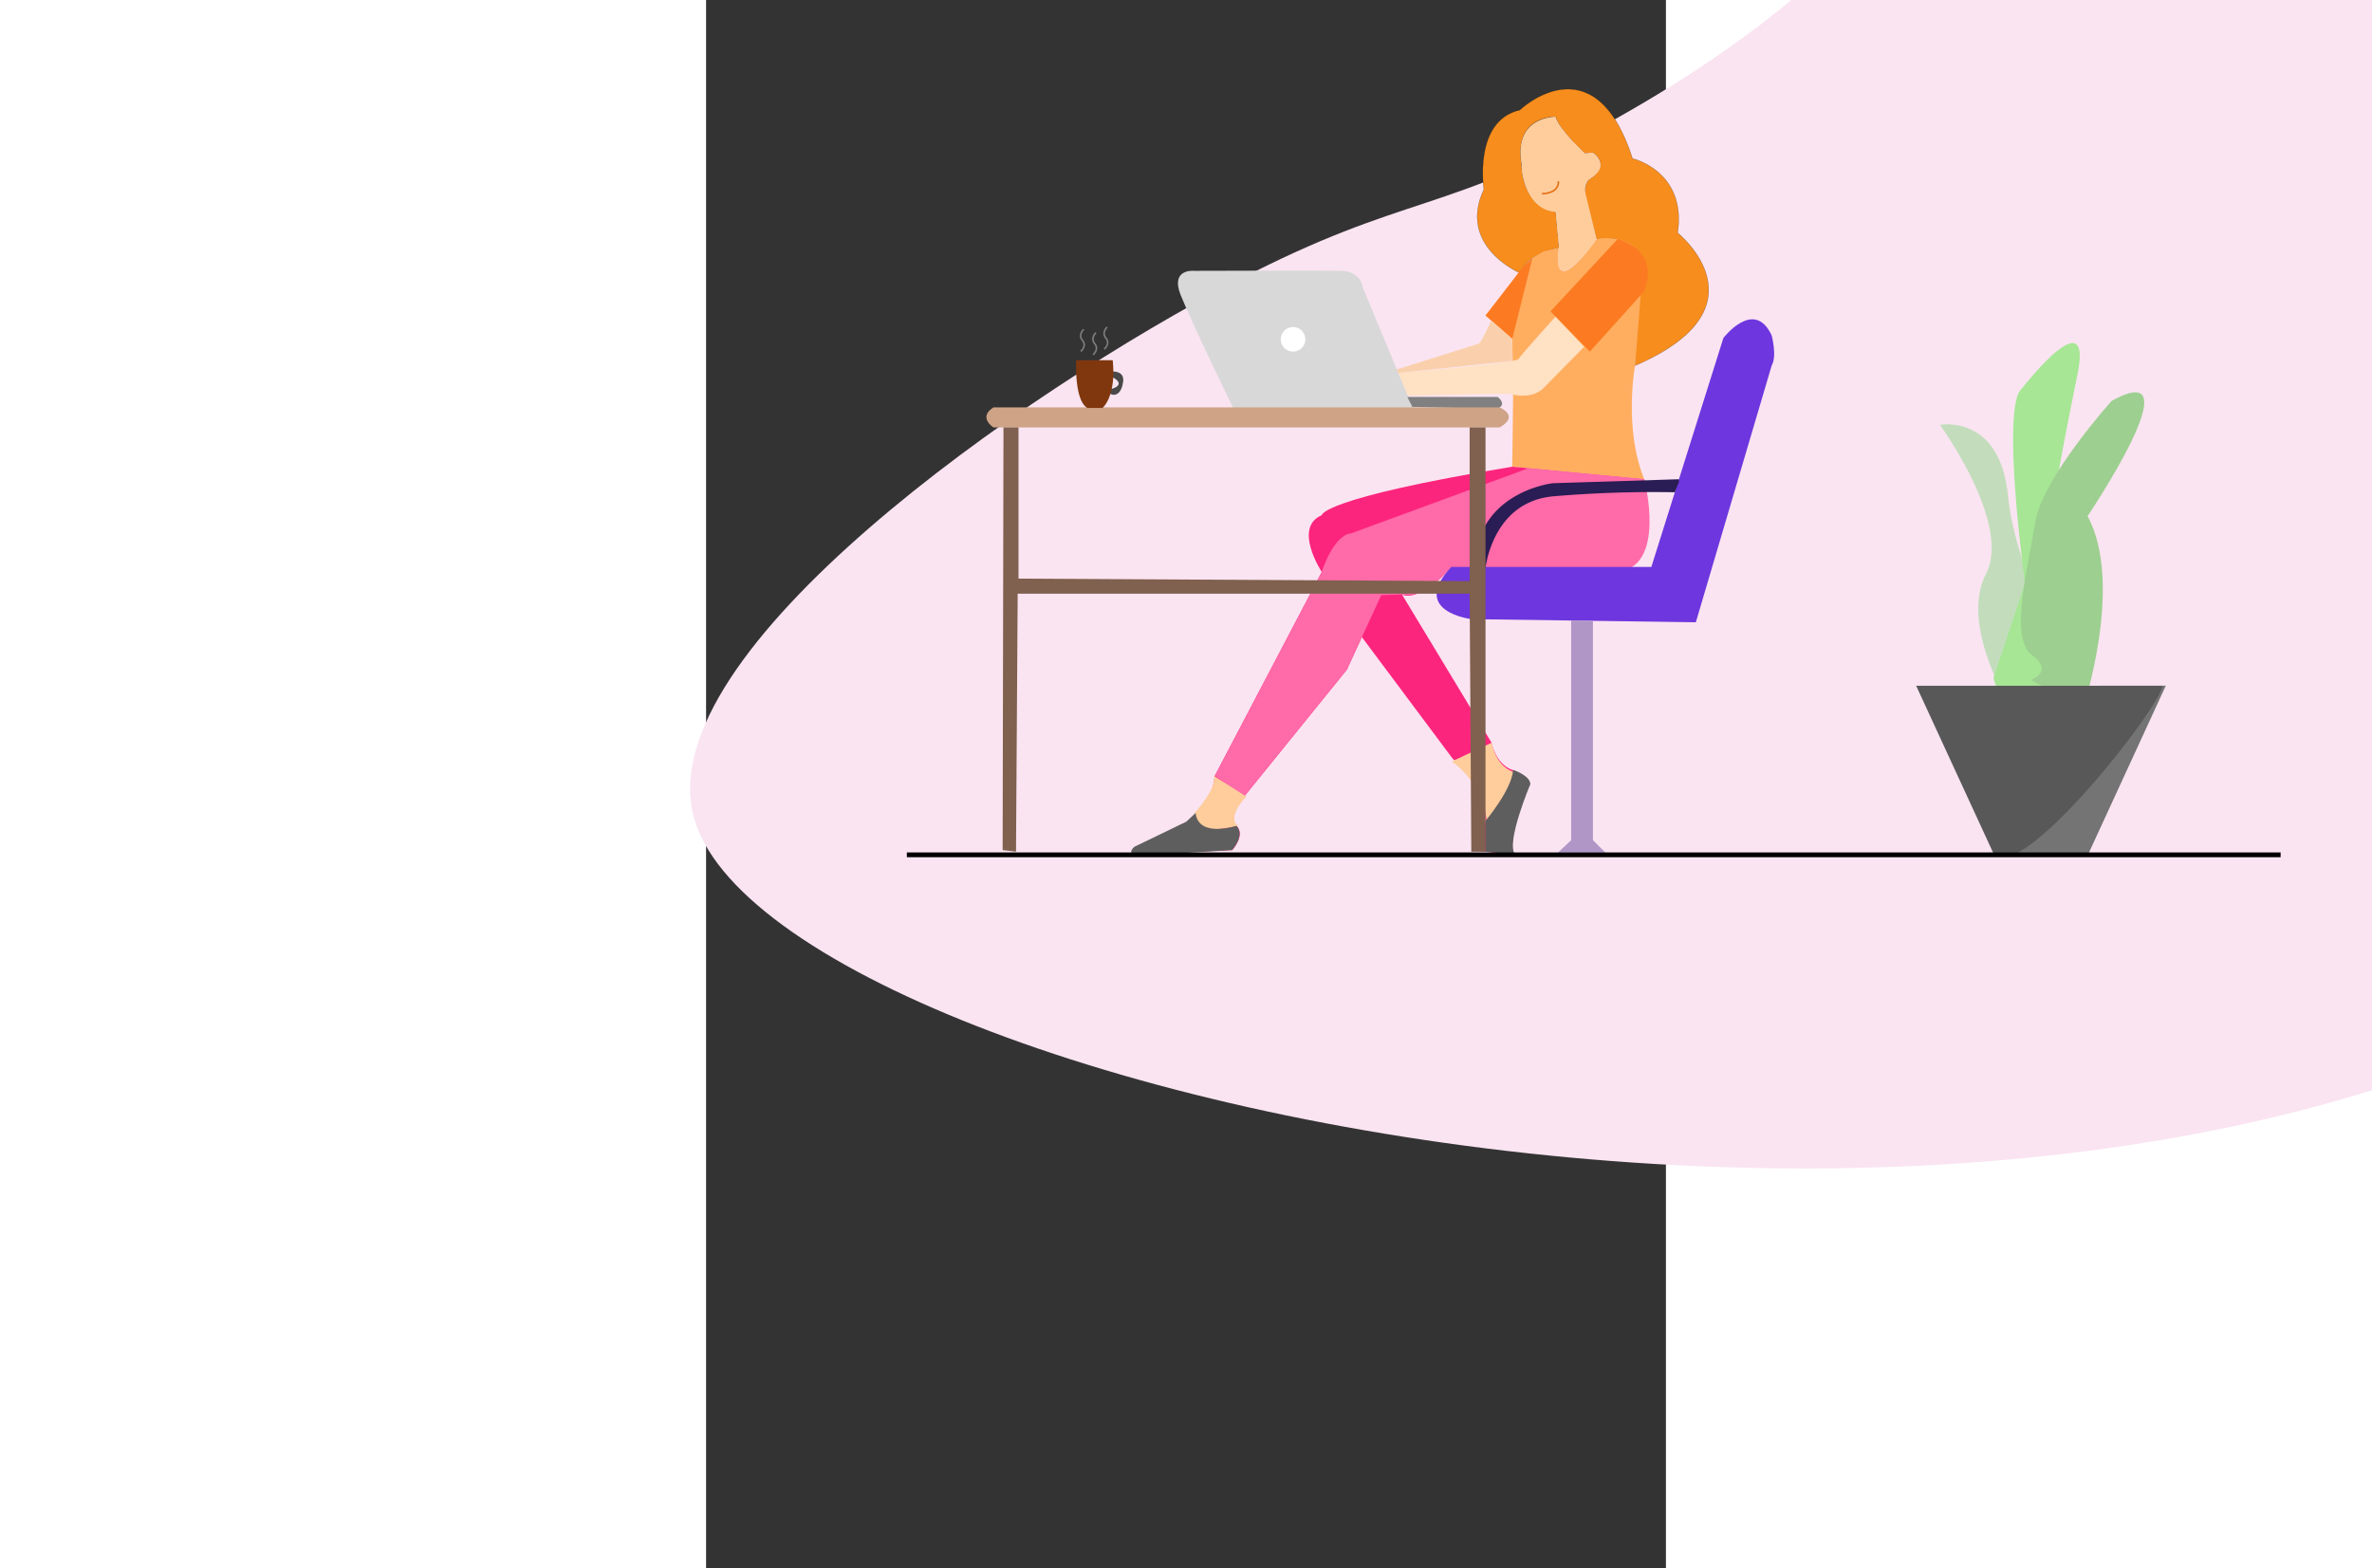 <svg xmlns="http://www.w3.org/2000/svg" xmlns:xlink="http://www.w3.org/1999/xlink" width="1483.193" height="980.814" viewBox="10 250 600.193 980.814"><rect x="10" y="250" width="600.193" height="980.814" fill="#333333" stroke="none"/><defs><style>.a,.ac,.ae,.ah,.e,.v{fill:none;}.b{clip-path:url(#a);}.c{fill:#fae4f1;}.d{fill:#f78d1d;}.e{stroke:#080909;stroke-width:0.1px;}.ac,.ah,.e,.v{stroke-miterlimit:10;}.f{fill:#ffae60;}.g{fill:#fc257e;}.h{fill:#fc7b22;}.i{fill:#ffe1c4;}.j{fill:#fad0ac;}.k{fill:#ff6aa8;}.l{fill:#ffcd9c;}.m{fill:#d8d8d8;}.n{fill:gray;}.o{fill:#fff;}.p{fill:#6e36de;}.q{fill:#af96c7;}.r{fill:#2a1c54;}.s{fill:#cfa386;}.t{fill:#80604e;}.u{fill:#5e5e5e;}.v{stroke:#297426;stroke-width:0.25px;}.w{fill:#c3ddbc;}.x{fill:#a6e695;}.y{fill:#9dcf90;}.z{fill:#585858;}.aa{opacity:0.17;}.ab{clip-path:url(#b);}.ac{stroke:#e67015;stroke-linecap:round;}.ad{fill:#563383;}.ae{stroke:#000;stroke-width:3px;}.af{fill:#4a4949;}.ag{fill:#80370e;}.ah{stroke:#7d7d7d;}</style><clipPath id="a"><rect class="a" width="1483.193" height="980.814"/></clipPath><clipPath id="b"><rect class="a" width="107.79" height="107.653"/></clipPath></defs><g transform="translate(-75 50)"><g transform="translate(23 -91)"><g transform="translate(2 45)"><g class="b" transform="translate(50 -4)"><path class="c" d="M2.045,760.079C-24.145,657.241,207.358,495.51,341.8,425.634c107.511-55.878,128.779-40.459,237.038-101.345C770.606,216.431,768.206,131.857,910.688,62.476c112.532-54.8,299.516-92.367,417.533-30.4,204,107.111,209.24,515.508,0,737.084C975.016,1143.169,48.971,944.335,2.045,760.079" transform="translate(-0.001 0.001)"/></g></g><g transform="translate(0 69.916)"><g transform="translate(151.964 276.822)"><path class="d" d="M244.722,209.656s-39.179-16.717-22.459-52.238c0,0-6.792-42.837,22.459-49.629,0,0,46.492-44.4,70.523,30.3,0,0,33.956,7.835,28.21,46.492,0,0,57.983,46.492-26.645,83.06,0,0,1.047-43.881,3.661-45.974s9.4-26.731-15.673-33.216H292.783s-7.313-24.767-7.313-29.99,2.612-7.313,2.612-7.313,14.185-7.835,2.391-16.717l-5,.522s-16.2-14.627-18.285-22.984c0,0-26.117-1.043-21.416,29.254,0,0-.4,26.857,21.416,30.3l2.09,22.462s-19.329,3.137-24.552,15.673" transform="translate(174.115 -94.691)"/><path class="e" d="M244.722,209.656s-39.179-16.717-22.459-52.238c0,0-6.792-42.837,22.459-49.629,0,0,46.492-44.4,70.523,30.3,0,0,33.956,7.835,28.21,46.492,0,0,57.983,46.492-26.645,83.06,0,0,1.047-43.881,3.661-45.974s9.4-26.731-15.673-33.216H292.783s-7.313-24.767-7.313-29.99,2.612-7.313,2.612-7.313,14.185-7.835,2.391-16.717l-5,.522s-16.2-14.627-18.285-22.984c0,0-26.117-1.043-21.416,29.254,0,0-.4,26.857,21.416,30.3l2.09,22.462S249.946,197.119,244.722,209.656Z" transform="translate(174.115 -94.691)"/><path class="f" d="M225.548,177.834l-5.745-4.7,29.833-36.353,6.525-3.729,9.61-2.234s-6.789,35.953,23.512-5.53a38.315,38.315,0,0,1,12.555,0c10.309,1.936,22.438,9.629,15.13,33.216l-3.658,45.974s-7.267,39.176,5.77,71.041l-82.559-7.835.522-43.359-.522-36.567Z" transform="translate(177.615 -31.529)"/><path class="g" d="M196.349,364.923l66.868-127.462s-18.285-27.689,0-35.521c0,0-1.047-10.45,119.1-30.3l82.559,7.835s11.994,57.464-19.875,55.9l-100.82-1.047s-19.85,22.465-30.819,17.239l55.893,92.463s2.615,13.583,13.062,17.242,10.447,8.879,10.447,8.879-14.1,32.912-9.4,43.881l-22.953-2.09,5.193-18.807s-.522-25.074-20.372-38.654l-56.939-76.271-9.4,20.375-64.253,79.4s-10.45,12.54-4.7,18.285-2.612,15.146-2.612,15.146l-57.986,2.615v-4.7l30.822-15.674s14.624-11.49,16.192-28.729" transform="translate(31.816 64.517)"/><path class="h" d="M249.063,129.2,236.52,179.531,219.8,164.907l23.928-31.071Z" transform="translate(177.616 -23.3)"/><path class="h" d="M233.038,170.615l3.2,3.271,21.416,21.909,33.634-37.282s12.237-24.159-16.144-33.27Z" transform="translate(204.999 -31.597)"/><path class="i" d="M202.016,176.261s73.656-6.04,75.224-8.7,23.085-26.495,23.085-26.495l17.926,18.859-25.341,25.737s-6.525,7.838-21.676,3.529l-63.341,1.292Z" transform="translate(140.814 1.259)"/><path class="j" d="M262.024,141.838s-6.74,15.98-8.725,14.8L201.1,173.1l2.8,1.565,71.5-7.556-.19-13.731Z" transform="translate(138.927 2.856)"/><path class="k" d="M231.522,236.811s7.053-22.984,18.414-24.159l110.834-40.7,72.413,6.871s14.656,56.16-17.863,57.986-102.829-3.133-102.829-3.133-15.541,20.633-30.822,17.239l-12.93.378L256.6,277.556l-9.4,20.375-64.253,79.4-18.285-13.059Z" transform="translate(63.512 65.166)"/><path class="l" d="M173.787,234.619l20.433,13.059s-12.7,12.408-5.254,18.285c0,0-34.117,8.572-27.127-8.056,0,0,14.284-15.452,11.948-23.288" transform="translate(53.666 194.821)"/><path class="l" d="M25.226,0s1.782,14.715,13.712,18.674c0,0-10.013,33.246-17.552,34.519A53.485,53.485,0,0,0,0,11.317Z" transform="translate(376.136 409.197) rotate(-1)"/><path class="m" d="M302.95,215.112l-1.651-3.98-28.5-68.749s-.795-10.315-14.016-10.582-91.509,0-91.509,0-15.075-1.587-8.461,15.078,32.792,70.612,32.792,70.612h112.93Z" transform="translate(47.958 -18.152)"/><path class="n" d="M260.347,157.423s6.27,4.453,0,7.329l-53.281-1.05-3.2-6.279Z" transform="translate(144.646 35.102)"/><path class="o" d="M193.643,153.572a7.671,7.671,0,1,1-6.376-8.776,7.665,7.665,0,0,1,6.376,8.776" transform="translate(91.01 4.117)"/><path class="p" d="M218.994,296.472H344.106l45.053-143.191s19.2-25.147,30.168-1.639c0,0,3.529,12.8,0,18.936l-47.4,160.5-77.968-1.09-62.295-.868s-39.047-4.573-12.666-32.651" transform="translate(157.009 2.369)"/><path class="q" d="M242.8,340.39l0-137.4,13.623.209V340.39l7.792,7.734H234.568Z" transform="translate(208.165 129.375)"/><path class="r" d="M345.335,174.193l-78.769,2.483s-48.19,5.223-48.975,52.367l6.792.755s4.18-41.367,42.184-44.9a741.821,741.821,0,0,1,76.2-2.556l2.566-6.451Z" transform="translate(173.037 69.799)"/><path class="s" d="M122.522,159.555H439s12.973,5.224,0,12.537H122.522s-9.925-6.27,0-12.537" transform="translate(-32.787 39.513)"/><path class="t" d="M121.42,427.965l.522-264.325h9.4v94.553l282.088,1.565V163.64h9.925V428.962h-8.882l-1.043-161.369H130.824l-1.047,161.369Z" transform="translate(-25.939 47.965)"/><path class="l" d="M250.678,184.905s-5.113,31.031,23.877-8.1l-7.31-29.99s-.847-4.742,2.612-7.31,12.614-7.317,2.391-16.72l-5,.525s-16.456-15.413-18.288-22.987c0,0-26.378-.522-21.416,29.254,0,0,.522,28.732,21.416,30.3l2.09,22.462Z" transform="translate(192.339 -83.046)"/><path class="u" d="M188.945,242.207l-5.784,5.441-32.413,15.673s-4.6,3.655,0,4.7,60.982-2.612,60.982-2.612,8.515-9.271,2.747-15.149c0,0-23.663,7.789-25.532-8.056" transform="translate(27.174 210.521)"/><path class="u" d="M237.063,233.427s10.65,3.523,10.786,8.882c0,0-15.3,36.174-9.709,43.878L219.8,284.572v-19.28s16.449-19.461,17.26-31.866" transform="translate(177.615 192.355)"/><path class="v" d="M337.879,266.793s9.241-94.415,30.2-102.17" transform="translate(421.916 49.999)"/><path class="v" d="M338.463,303.9s-11.573-132.265,0-147.414" transform="translate(412.481 33.155)"/><path class="v" d="M345.6,284.454s-16.389-109.68-24.791-115.088" transform="translate(386.6 59.812)"/><path class="w" d="M354.934,337.173s-30.027-49.39-13.762-80.663-28.775-93.2-28.775-93.2,37.531-6.884,42.536,44.409c1.986,20.381,8.32,37.2,12.875,53.161,6.914,24.221,9.744,46.492-12.875,76.3" transform="translate(369.196 46.64)"/><path class="x" d="M343.065,296.72s-15.37-111.132-1.943-121.837c0,0,44.706-57.814,34.7-8.566-3.661,18.021-9,44.157-13.639,71.563-1.332,7.844-2.606,15.793-3.766,23.68-5.233,35.53-8.21,69.912-3.888,88.489a36.539,36.539,0,0,0,1.924,6.083c13.114,30.727-26.918,17.88-26.918,17.88l-6.255-17.88Z" transform="translate(391.702 12.396)"/><path class="y" d="M385.643,161.826s-43.411,48.162-47.8,75.97-16.5,72.22-2.148,82.885-.657,15.667-.657,15.667l32.8,17.515s25.635-77.631,2.738-119.962c0,0,68.451-101.474,15.06-72.076" transform="translate(403.314 33.154)"/><path class="z" d="M414.906,322.022l48.708-105.749-156.071.021,48.736,105.737Z" transform="translate(359.15 156.863)"/><g class="aa" transform="translate(714.975 373.136)"><g class="ab"><path class="o" d="M428.838,216.273c1.3,10.033-86.531,123.586-105.562,105.758l58.87-.009,48.917-105.749Z" transform="translate(-323.273 -216.273)"/></g></g><path class="ac" d="M231.421,121s9.882.037,9.919-7.409" transform="translate(201.653 -55.591)"/><path class="ad" d="M90.309,251.153l876.074-1.574" transform="translate(-90.309 225.773)"/><path class="ae" d="M0,0H859" transform="translate(35.584 478.899)"/><g transform="translate(141.386 148.81)"><path class="af" d="M22.846,28.606s7.783-.8,6.9,6.338-4.87,9.821-8.605,7.219l.925-2.6s10.577-2.392.63-7.68Z" transform="translate(-0.29 -0.758)"/><path class="ag" d="M.079,21.408S-1.263,46.635,7.13,51.273h9.4s3.068-2.445,5.076-9.21a45.491,45.491,0,0,0,1.7-12.4,72.369,72.369,0,0,0-.4-8.256Z" transform="translate(0 -0.66)"/><path class="ah" d="M4.819,1.8S1.1,5.165,4.054,8.744s-1.069,6.871-1.069,6.871" transform="translate(-0.04 -0.391)"/><path class="ah" d="M12.6,3.927s-3.716,3.367-.765,6.946-1.069,6.872-1.069,6.872" transform="translate(-0.147 -0.42)"/><path class="ah" d="M19.684.371s-3.716,3.367-.765,6.946-1.069,6.871-1.069,6.871" transform="translate(-0.244 -0.371)"/></g></g></g></g></g></svg>